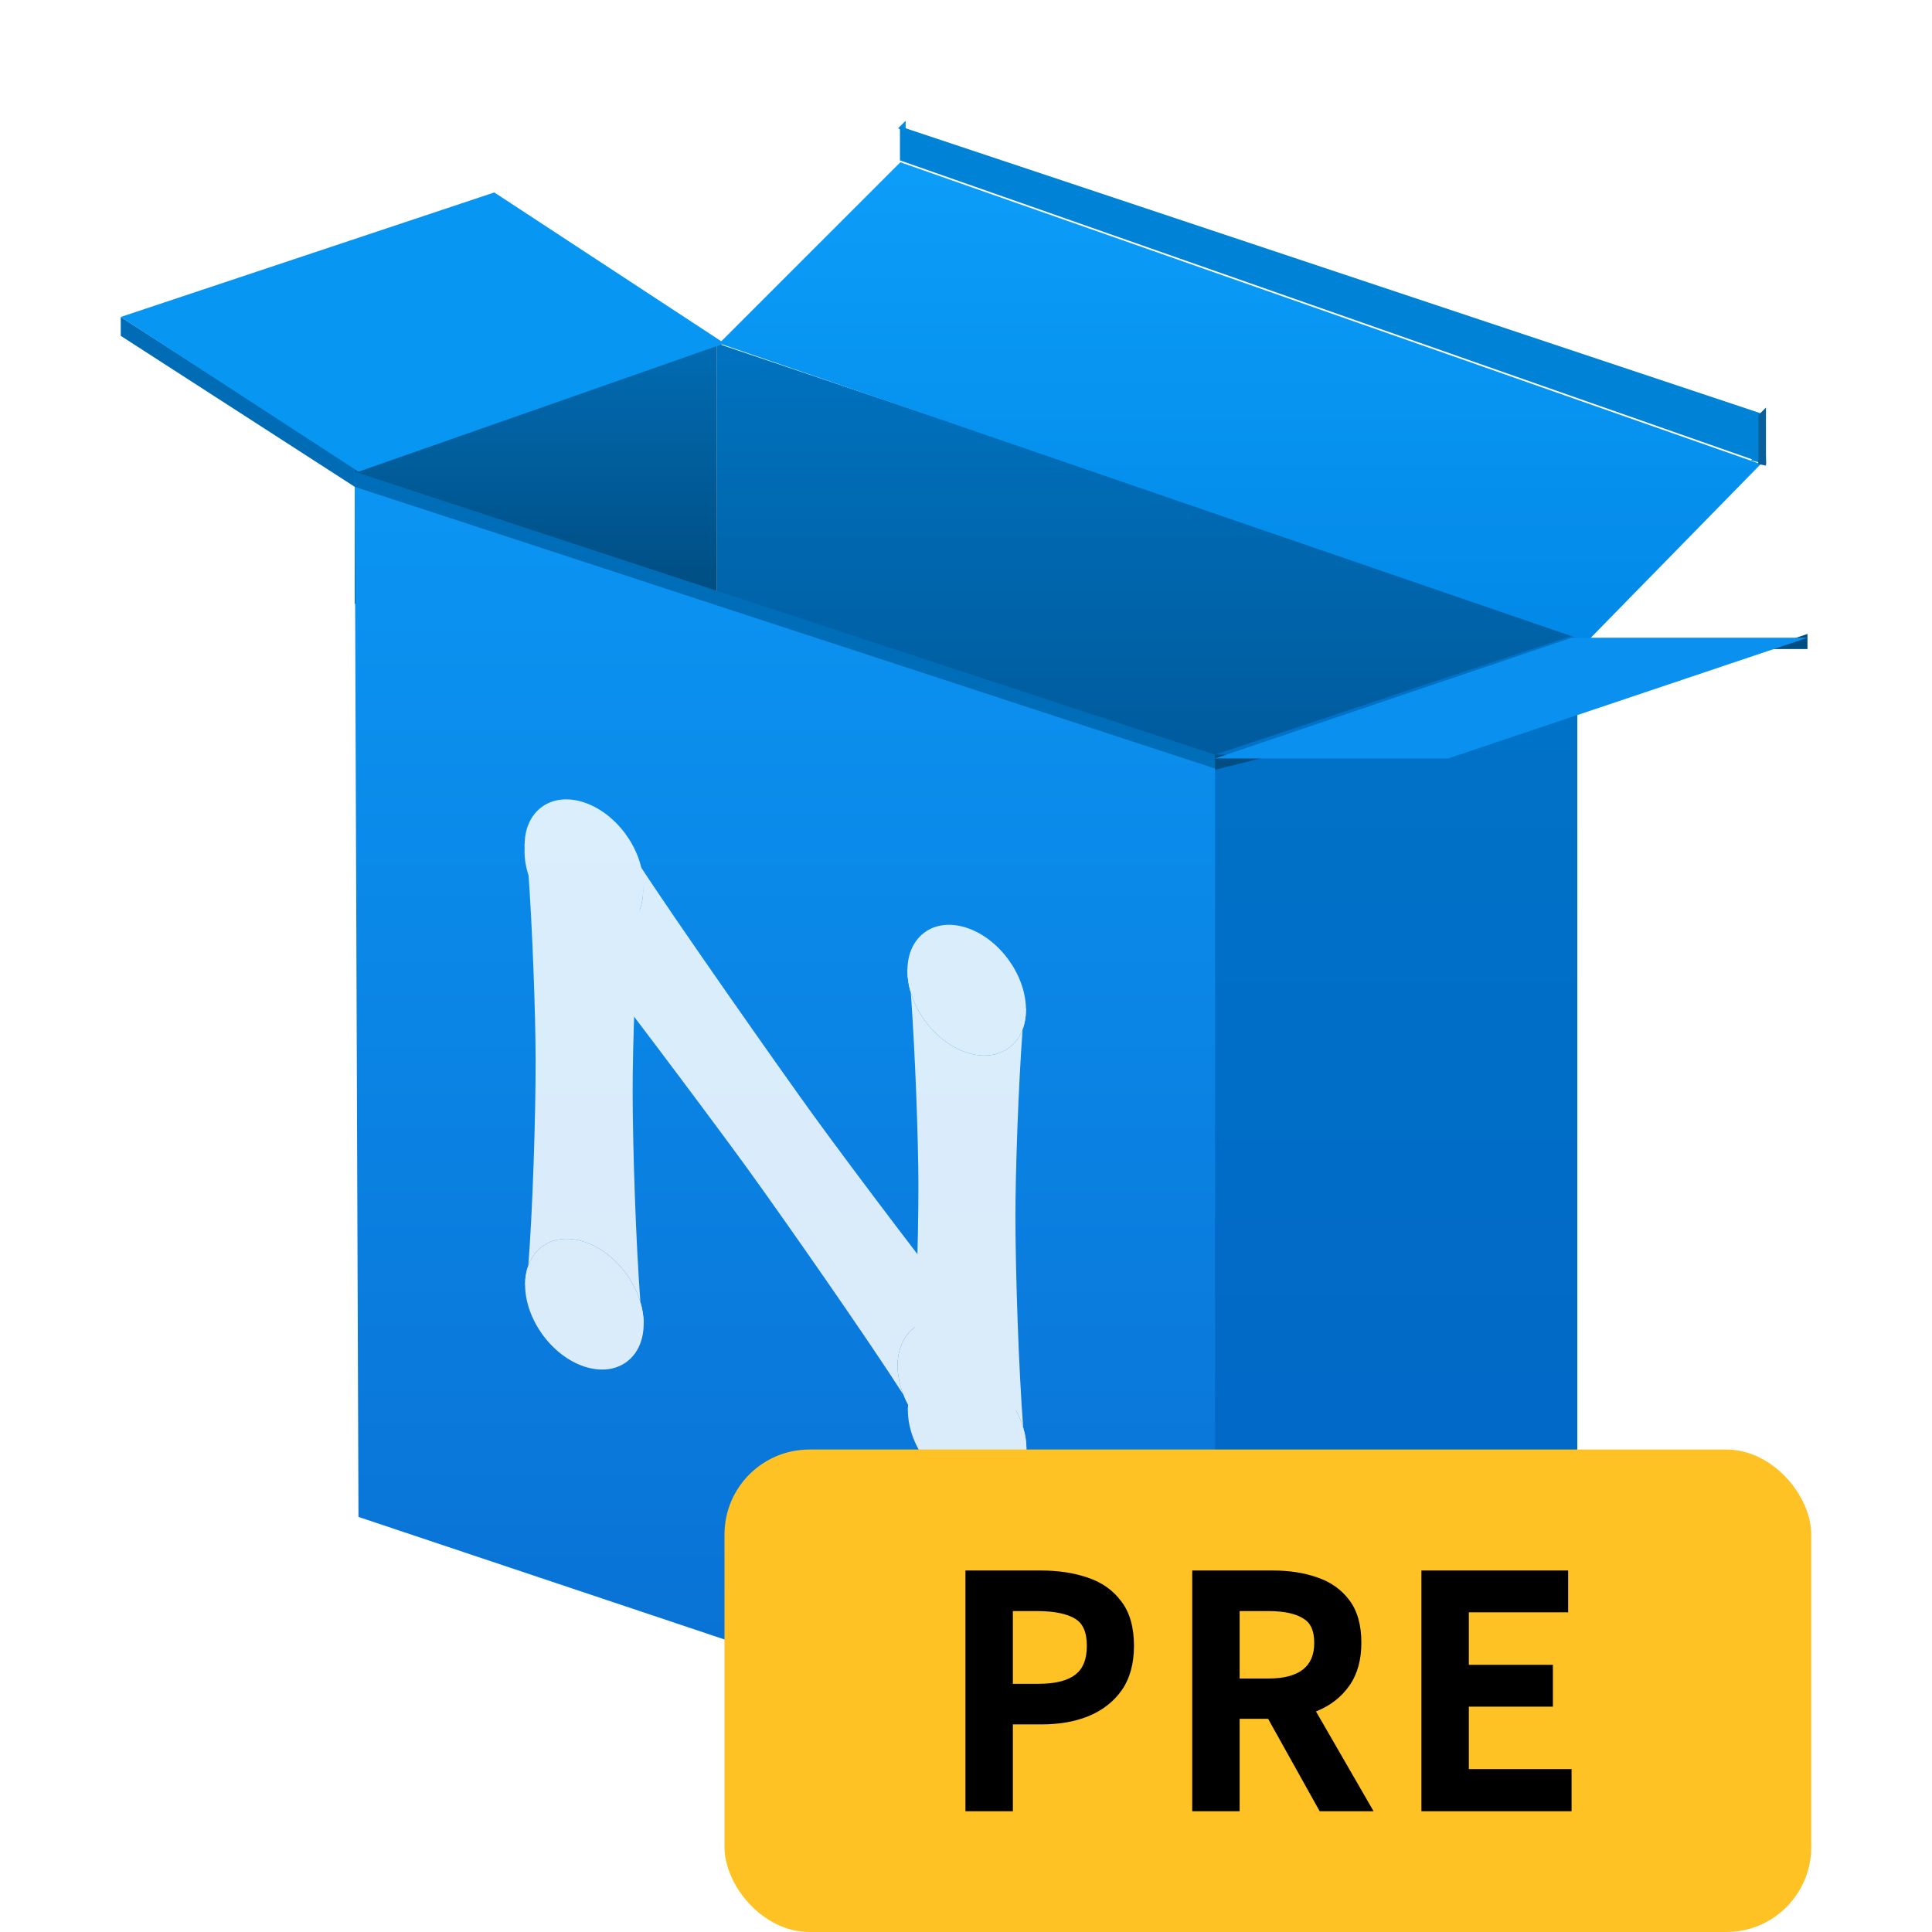 <svg xmlns="http://www.w3.org/2000/svg" width="1024" height="1024" fill="none" viewBox="0 0 1024 1024"><g clip-path="url(#clip0_378_40)"><g filter="url(#filter0_d_378_40)"><rect width="192" height="191" x="320" y="449" fill="#fff" rx="30"/><path fill="#0475D9" d="M378.602 492.85C385.149 492.85 390.474 498.085 390.619 504.597C390.621 504.688 390.622 504.779 390.622 504.87C390.622 506.278 390.38 507.63 389.935 508.885C388.283 513.549 383.833 516.89 378.602 516.89C373.372 516.89 368.921 513.549 367.269 508.885C366.824 507.63 366.582 506.278 366.582 504.87C366.582 504.779 366.583 504.688 366.585 504.597C366.73 498.085 372.055 492.85 378.602 492.85Z"/><path fill="#0475D9" d="M378.602 577.511C383.863 577.511 388.334 580.89 389.963 585.596C390.39 586.829 390.622 588.153 390.622 589.531C390.622 596.17 385.241 601.551 378.602 601.551C371.964 601.551 366.582 596.17 366.582 589.531C366.582 588.153 366.814 586.829 367.241 585.596C368.87 580.89 373.342 577.511 378.602 577.511Z"/><path fill="#0475D9" d="M367.269 508.885C368.139 520.098 368.767 536.742 368.767 545.575C368.767 556.639 368.126 574.714 367.241 585.596C368.87 580.89 373.342 577.511 378.602 577.511C383.863 577.511 388.334 580.89 389.963 585.596C389.078 574.714 388.437 556.639 388.437 545.575C388.437 536.742 389.065 520.098 389.935 508.885C388.283 513.549 383.833 516.89 378.602 516.89C373.372 516.89 368.921 513.549 367.269 508.885Z"/><path fill="#0475D9" fill-rule="evenodd" d="M366.585 504.597C366.824 504.61 367.054 506.115 367.269 508.885ZM366.582 504.597C366.583 504.597 366.584 504.597 366.585 504.597C366.583 504.688 366.582 504.779 366.582 504.87C366.582 506.278 366.824 507.63 367.269 508.885M367.241 585.596C367.033 588.153 366.812 589.531 366.582 589.531C366.582 588.153 366.814 586.829 367.241 585.596Z" clip-rule="evenodd"/><path fill="#0475D9" fill-rule="evenodd" d="M390.622 504.597C390.621 504.597 390.62 504.597 390.619 504.597C390.38 504.61 390.15 506.115 389.935 508.885C390.38 507.63 390.622 506.278 390.622 504.87C390.622 504.779 390.621 504.688 390.619 504.597M390.622 589.531C390.393 589.531 390.171 588.153 389.963 585.596C390.39 586.829 390.622 588.153 390.622 589.531Z" clip-rule="evenodd"/><path fill="#0475D9" d="M456.19 492.85C462.737 492.85 468.062 498.085 468.207 504.597C468.209 504.688 468.21 504.779 468.21 504.87C468.21 506.278 467.968 507.63 467.523 508.885C465.871 513.549 461.421 516.89 456.19 516.89C450.959 516.89 446.509 513.549 444.857 508.885C444.412 507.63 444.17 506.278 444.17 504.87C444.17 504.779 444.171 504.688 444.173 504.597C444.318 498.085 449.643 492.85 456.19 492.85Z"/><path fill="#0475D9" d="M456.19 577.511C461.45 577.511 465.922 580.89 467.551 585.596C467.978 586.829 468.21 588.153 468.21 589.531C468.21 596.17 462.829 601.551 456.19 601.551C449.551 601.551 444.17 596.17 444.17 589.531C444.17 588.153 444.402 586.829 444.829 585.596C446.458 580.89 450.93 577.511 456.19 577.511Z"/><path fill="#0475D9" d="M444.857 508.885C445.727 520.098 446.355 536.742 446.355 545.575C446.355 556.639 445.714 574.714 444.829 585.596C446.458 580.89 450.93 577.511 456.19 577.511C461.45 577.511 465.922 580.89 467.551 585.596C466.666 574.714 466.025 556.639 466.025 545.575C466.025 536.742 466.653 520.098 467.523 508.885C465.871 513.549 461.421 516.89 456.19 516.89C450.959 516.89 446.509 513.549 444.857 508.885Z"/><path fill="#0475D9" fill-rule="evenodd" d="M444.173 504.597C444.412 504.61 444.642 506.115 444.857 508.885ZM444.17 504.597C444.171 504.597 444.172 504.597 444.173 504.597C444.171 504.688 444.17 504.779 444.17 504.87C444.17 506.278 444.412 507.63 444.857 508.885M444.829 585.596C444.621 588.153 444.399 589.531 444.17 589.531C444.17 588.153 444.402 586.829 444.829 585.596Z" clip-rule="evenodd"/><path fill="#0475D9" fill-rule="evenodd" d="M468.21 504.597C468.209 504.597 468.208 504.597 468.207 504.597C467.968 504.61 467.738 506.115 467.523 508.885C467.968 507.63 468.21 506.278 468.21 504.87C468.21 504.779 468.209 504.688 468.207 504.597M468.21 589.531C467.981 589.531 467.759 588.153 467.551 585.596C467.978 586.829 468.21 588.153 468.21 589.531Z" clip-rule="evenodd"/><path fill="#0475D9" d="M370.069 497.568C374.698 492.938 382.165 492.875 386.873 497.377C386.938 497.44 387.003 497.503 387.068 497.568C388.063 498.564 388.848 499.69 389.421 500.893C391.551 505.359 390.766 510.868 387.068 514.567C383.369 518.266 377.86 519.05 373.394 516.92C372.191 516.347 371.064 515.563 370.069 514.567C370.004 514.502 369.941 514.437 369.878 514.372C365.376 509.664 365.439 502.198 370.069 497.568Z"/><path fill="#0475D9" d="M445.606 573.105C449.326 569.385 454.877 568.613 459.357 570.788C460.53 571.358 461.631 572.13 462.605 573.105C467.299 577.799 467.299 585.41 462.605 590.104C457.911 594.798 450.3 594.798 445.606 590.104C444.631 589.13 443.859 588.029 443.289 586.856C441.114 582.376 441.886 576.825 445.606 573.105Z"/><path fill="#0475D9" d="M373.394 516.92C381.938 524.233 404.968 546.376 411.214 552.622C419.038 560.445 436.221 578.535 443.289 586.856C441.114 582.376 441.886 576.825 445.606 573.105C449.326 569.385 454.877 568.613 459.357 570.788C451.036 563.72 432.946 546.537 425.123 538.713C418.877 532.467 396.734 509.437 389.421 500.893C391.551 505.359 390.766 510.868 387.068 514.567C383.369 518.266 377.86 519.05 373.394 516.92Z"/><path fill="#0475D9" fill-rule="evenodd" d="M369.878 514.372C370.056 514.212 371.282 515.113 373.394 516.92ZM369.876 514.374C369.876 514.373 369.877 514.372 369.878 514.372C369.941 514.437 370.004 514.502 370.069 514.567C371.064 515.563 372.191 516.347 373.394 516.92M443.289 586.856C444.95 588.81 445.768 589.942 445.606 590.104C444.631 589.13 443.859 588.029 443.289 586.856Z" clip-rule="evenodd"/><path fill="#0475D9" fill-rule="evenodd" d="M386.875 497.375C386.874 497.375 386.873 497.376 386.873 497.377C386.713 497.555 387.614 498.782 389.421 500.893C388.848 499.69 388.063 498.564 387.068 497.568C387.003 497.503 386.938 497.44 386.873 497.377M462.605 573.105C462.443 573.267 461.311 572.449 459.357 570.788C460.53 571.358 461.631 572.13 462.605 573.105Z" clip-rule="evenodd"/></g><path fill="url(#paint0_linear_378_40)" d="M380 182L836 336V484H380V182Z"/><path fill="#004E84" d="M958 336V344H934L958 336Z"/><path fill="url(#paint1_linear_378_40)" d="M188 188L380 182V320H188V188Z"/><path fill="#006CB6" d="M64 178V168L188 248V258L64 178Z"/><path fill="#006DB8" d="M188 250L644 400V410L188 258V250Z"/><path fill="#018EE8" d="M476 68L480 64V70L476 68Z"/><path fill="#018EE8" d="M932 240L936 242V246L928 244L932 240Z"/><path fill="url(#paint2_linear_378_40)" d="M646 408L188 258L190 804L644 956L646 408Z"/><path fill="#0796F2" d="M384 182L190 250L64 168L262 102L384 182Z"/><path fill="url(#paint3_linear_378_40)" d="M836 336V892L644 956V400L836 336Z"/><g filter="url(#filter1_d_378_40)"><path fill="url(#paint4_linear_378_40)" d="M932 246L476 86L380 182L840 340L932 246Z"/></g><g filter="url(#filter2_d_378_40)"><path fill="#0082D6" d="M932 220L476 68V86L932 246V220Z"/></g><path fill="#004E84" d="M676 400H644V408L676 400Z"/><g filter="url(#filter3_d_378_40)"><path fill="#0A90EE" d="M833.032 336L644 400H767.574L958 336H833.032Z"/></g><path fill="#05609B" d="M936 246.8V244H932V246L936 246.8Z"/><path fill="#05609B" d="M932 220L936 216V246H932V220Z"/><g opacity=".85"><path fill="#fff" d="M309.446 425.252C326.564 430.862 340.501 449.827 340.9 467.869C340.906 468.121 340.909 468.372 340.909 468.623C340.913 472.497 340.284 476.008 339.125 479.081C334.819 490.498 323.194 495.877 309.519 491.395C295.844 486.912 284.198 473.907 279.864 459.658C278.697 455.823 278.06 451.897 278.056 448.023C278.056 447.772 278.058 447.522 278.063 447.274C278.423 429.481 292.329 419.641 309.446 425.252Z"/><path fill="#fff" d="M309.701 658.182C323.454 662.69 335.154 675.819 339.429 690.163C340.549 693.921 341.159 697.762 341.164 701.554C341.184 719.819 327.13 730.014 309.773 724.325C292.417 718.637 278.331 699.219 278.311 680.954C278.306 677.162 278.909 673.718 280.021 670.692C284.268 659.141 295.948 653.675 309.701 658.182Z"/><path fill="#fff" d="M279.864 459.658C282.174 491.254 283.866 537.585 283.892 561.888C283.926 592.329 282.302 641.511 280.021 670.692C284.268 659.141 295.948 653.675 309.701 658.182C323.454 662.69 335.154 675.819 339.429 690.163C337.083 659.465 335.351 609.183 335.318 578.743C335.291 554.44 336.883 509.185 339.125 479.081C334.819 490.498 323.194 495.877 309.519 491.395C295.844 486.912 284.198 473.907 279.864 459.658Z"/><path fill="#fff" fill-rule="evenodd" d="M278.063 447.274C278.688 447.514 279.293 451.851 279.864 459.658ZM278.055 447.271C278.058 447.272 278.061 447.273 278.063 447.274C278.058 447.522 278.056 447.772 278.056 448.023C278.06 451.897 278.697 455.823 279.864 459.658M280.021 670.692C279.485 677.547 278.911 681.15 278.311 680.954C278.306 677.162 278.909 673.718 280.021 670.692Z" clip-rule="evenodd"/><path fill="#fff" fill-rule="evenodd" d="M340.908 467.872C340.906 467.871 340.903 467.87 340.9 467.869C340.276 467.7 339.679 471.643 339.125 479.081C340.284 476.008 340.913 472.497 340.909 468.623C340.909 468.372 340.906 468.121 340.9 467.869M341.164 701.554C340.563 701.357 339.981 697.375 339.429 690.163C340.549 693.921 341.159 697.762 341.164 701.554Z" clip-rule="evenodd"/><path fill="#fff" d="M512.329 491.741C529.447 497.351 543.384 516.316 543.783 534.359C543.789 534.61 543.792 534.861 543.792 535.113C543.796 538.986 543.167 542.497 542.008 545.571C537.702 556.988 526.077 562.366 512.402 557.884C498.726 553.402 487.081 540.396 482.747 526.147C481.58 522.312 480.943 518.386 480.939 514.512C480.939 514.261 480.941 514.012 480.946 513.763C481.306 495.97 495.212 486.131 512.329 491.741Z"/><path fill="#fff" d="M512.584 724.672C526.337 729.179 538.037 742.308 542.312 756.653C543.432 760.41 544.042 764.252 544.046 768.043C544.066 786.308 530.012 796.503 512.656 790.815C495.3 785.126 481.213 765.708 481.193 747.443C481.189 743.651 481.792 740.208 482.904 737.181C487.151 725.63 498.83 720.164 512.584 724.672Z"/><path fill="#fff" d="M482.747 526.147C485.056 557.743 486.749 604.074 486.775 628.377C486.808 658.818 485.185 708 482.904 737.181C487.151 725.63 498.83 720.164 512.584 724.672C526.337 729.179 538.037 742.308 542.312 756.653C539.965 725.955 538.234 675.673 538.2 645.232C538.174 620.929 539.766 575.674 542.008 545.571C537.702 556.988 526.077 562.366 512.402 557.884C498.726 553.402 487.081 540.396 482.747 526.147Z"/><path fill="#fff" fill-rule="evenodd" d="M480.946 513.763C481.571 514.003 482.176 518.34 482.747 526.147ZM480.938 513.761C480.941 513.762 480.943 513.762 480.946 513.763C480.941 514.012 480.939 514.261 480.939 514.512C480.943 518.386 481.58 522.312 482.747 526.147M482.904 737.181C482.368 744.036 481.794 747.64 481.193 747.443C481.189 743.651 481.792 740.208 482.904 737.181Z" clip-rule="evenodd"/><path fill="#fff" fill-rule="evenodd" d="M543.791 534.361C543.788 534.36 543.786 534.359 543.783 534.359C543.159 534.189 542.562 538.132 542.008 545.571C543.167 542.497 543.796 538.986 543.792 535.113C543.792 534.861 543.789 534.61 543.783 534.359M544.046 768.043C543.446 767.847 542.863 763.864 542.312 756.653C543.432 760.41 544.042 764.252 544.046 768.043Z" clip-rule="evenodd"/><path fill="#fff" d="M287.187 430.924C299.278 422.153 318.799 428.376 331.12 444.798C331.292 445.027 331.462 445.258 331.631 445.49C334.237 449.083 336.292 452.855 337.794 456.655C343.375 470.769 341.341 485.254 331.682 492.261C322.024 499.267 307.622 496.705 295.938 487.018C292.793 484.41 289.845 481.286 287.239 477.694C287.07 477.461 286.903 477.227 286.739 476.993C274.953 460.183 275.097 439.694 287.187 430.924Z"/><path fill="#fff" d="M484.905 703.48C494.619 696.433 509.13 699.065 520.85 708.889C523.92 711.463 526.798 714.53 529.349 718.046C541.636 734.984 541.659 755.924 529.4 764.816C517.141 773.709 497.243 767.187 484.956 750.25C482.406 746.734 480.383 743.045 478.89 739.328C473.189 725.137 475.191 710.526 484.905 703.48Z"/><path fill="#fff" d="M295.938 487.018C318.298 514.459 378.578 595.116 394.927 617.653C415.405 645.882 460.384 710.378 478.89 739.328C473.189 725.137 475.191 710.526 484.905 703.48C494.619 696.433 509.13 699.065 520.85 708.889C499.075 682.311 451.726 619.533 431.248 591.305C414.899 568.767 356.939 486.428 337.794 456.655C343.375 470.769 341.341 485.254 331.682 492.261C322.024 499.267 307.622 496.705 295.938 487.018Z"/><path fill="#fff" fill-rule="evenodd" d="M286.739 476.993C287.203 476.705 290.413 480.237 295.938 487.018ZM286.733 476.997C286.735 476.996 286.737 476.994 286.739 476.993C286.903 477.227 287.07 477.461 287.239 477.694C289.845 481.286 292.793 484.41 295.938 487.018M478.89 739.328C483.237 746.128 485.38 749.942 484.956 750.25C482.406 746.734 480.383 743.045 478.89 739.328Z" clip-rule="evenodd"/><path fill="#fff" fill-rule="evenodd" d="M331.126 444.793C331.124 444.795 331.122 444.796 331.12 444.798C330.702 445.15 333.063 449.298 337.794 456.655C336.292 452.855 334.237 449.083 331.631 445.49C331.462 445.258 331.292 445.027 331.12 444.798M529.349 718.046C528.925 718.354 525.965 715.133 520.85 708.889C523.92 711.463 526.798 714.53 529.349 718.046Z" clip-rule="evenodd"/></g><rect width="576" height="255.717" x="384" y="768.283" fill="#FFC225" rx="45"/><path fill="#000" d="M514.701 957V835.395H551.496C560.626 835.395 568.656 836.605 575.586 839.025C582.516 841.335 587.961 845.185 591.921 850.575C595.991 855.855 598.026 863.115 598.026 872.355C598.026 881.155 596.046 888.415 592.086 894.135C588.126 899.745 582.681 903.98 575.751 906.84C568.931 909.59 561.066 910.965 552.156 910.965H533.841V957H514.701ZM533.841 895.455H550.506C560.076 895.455 567.226 893.585 571.956 889.845C576.686 886.105 579.051 880.275 579.051 872.355C579.051 864.215 576.576 858.605 571.626 855.525C566.676 852.445 559.361 850.905 549.681 850.905H533.841V895.455ZM634.893 957V835.395H674.658C683.018 835.395 690.498 836.55 697.098 838.86C703.698 841.06 708.923 844.745 712.773 849.915C716.623 854.975 718.548 861.905 718.548 870.705C718.548 879.175 716.623 886.16 712.773 891.66C708.923 897.16 703.698 901.285 697.098 904.035C690.498 906.675 683.018 907.995 674.658 907.995H654.033V957H634.893ZM654.033 892.65H672.348C681.148 892.65 687.858 890.835 692.478 887.205C697.208 883.465 699.573 877.965 699.573 870.705C699.573 863.335 697.208 858.22 692.478 855.36C687.858 852.39 681.148 850.905 672.348 850.905H654.033V892.65ZM701.223 957L671.028 902.88L685.218 891.825L722.838 957H701.223ZM756.374 957V835.395H828.149V851.565H775.514V885.39H820.064V901.56H775.514V940.665H829.964V957H756.374Z"/><path fill="#000" d="M514.701 957H511.701V960H514.701V957ZM514.701 835.395V832.395H511.701V835.395H514.701ZM575.586 839.025L574.596 841.857L574.617 841.864L574.637 841.871L575.586 839.025ZM591.921 850.575L589.503 852.351L589.523 852.379L589.544 852.407L591.921 850.575ZM592.086 894.135L594.536 895.865L594.544 895.854L594.552 895.843L592.086 894.135ZM575.751 906.84L576.872 909.622L576.884 909.618L576.895 909.613L575.751 906.84ZM533.841 910.965V907.965H530.841V910.965H533.841ZM533.841 957V960H536.841V957H533.841ZM533.841 895.455H530.841V898.455H533.841V895.455ZM571.956 889.845L573.816 892.198L573.816 892.198L571.956 889.845ZM571.626 855.525L573.21 852.978L573.21 852.978L571.626 855.525ZM533.841 850.905V847.905H530.841V850.905H533.841ZM517.701 957V835.395H511.701V957H517.701ZM514.701 838.395H551.496V832.395H514.701V838.395ZM551.496 838.395C560.368 838.395 568.051 839.572 574.596 841.857L576.575 836.193C569.26 833.638 560.883 832.395 551.496 832.395V838.395ZM574.637 841.871C581.035 844.004 585.944 847.507 589.503 852.351L594.338 848.799C589.977 842.863 583.996 838.666 576.534 836.179L574.637 841.871ZM589.544 852.407C593.079 856.992 595.026 863.526 595.026 872.355H601.026C601.026 862.704 598.902 854.718 594.297 848.743L589.544 852.407ZM595.026 872.355C595.026 880.707 593.15 887.328 589.619 892.427L594.552 895.843C598.941 889.502 601.026 881.603 601.026 872.355H595.026ZM589.635 892.405C586.032 897.508 581.061 901.403 574.606 904.067L576.895 909.613C584.3 906.557 590.219 901.982 594.536 895.865L589.635 892.405ZM574.629 904.058C568.232 906.637 560.76 907.965 552.156 907.965V913.965C561.371 913.965 569.629 912.543 576.872 909.622L574.629 904.058ZM552.156 907.965H533.841V913.965H552.156V907.965ZM530.841 910.965V957H536.841V910.965H530.841ZM533.841 954H514.701V960H533.841V954ZM533.841 898.455H550.506V892.455H533.841V898.455ZM550.506 898.455C560.38 898.455 568.325 896.54 573.816 892.198L570.095 887.492C566.126 890.63 559.771 892.455 550.506 892.455V898.455ZM573.816 892.198C579.479 887.721 582.051 880.882 582.051 872.355H576.051C576.051 879.668 573.892 884.489 570.095 887.492L573.816 892.198ZM582.051 872.355C582.051 863.632 579.367 856.808 573.21 852.978L570.041 858.072C573.784 860.402 576.051 864.798 576.051 872.355H582.051ZM573.21 852.978C567.566 849.466 559.59 847.905 549.681 847.905V853.905C559.131 853.905 565.785 855.424 570.041 858.072L573.21 852.978ZM549.681 847.905H533.841V853.905H549.681V847.905ZM530.841 850.905V895.455H536.841V850.905H530.841ZM634.893 957H631.893V960H634.893V957ZM634.893 835.395V832.395H631.893V835.395H634.893ZM697.098 838.86L696.107 841.692L696.128 841.699L696.149 841.706L697.098 838.86ZM712.773 849.915L710.367 851.707L710.376 851.719L710.385 851.732L712.773 849.915ZM712.773 891.66L710.315 889.94L710.315 889.94L712.773 891.66ZM697.098 904.035L698.212 906.82L698.232 906.812L698.252 906.804L697.098 904.035ZM654.033 907.995V904.995H651.033V907.995H654.033ZM654.033 957V960H657.033V957H654.033ZM654.033 892.65H651.033V895.65H654.033V892.65ZM692.478 887.205L694.331 889.564L694.338 889.558L692.478 887.205ZM692.478 855.36L690.855 857.884L690.89 857.906L690.925 857.927L692.478 855.36ZM654.033 850.905V847.905H651.033V850.905H654.033ZM701.223 957L698.603 958.462L699.461 960H701.223V957ZM671.028 902.88L669.184 900.513L667.154 902.095L668.408 904.342L671.028 902.88ZM685.218 891.825L687.816 890.325L686.093 887.34L683.374 889.458L685.218 891.825ZM722.838 957V960H728.033L725.436 955.5L722.838 957ZM637.893 957V835.395H631.893V957H637.893ZM634.893 838.395H674.658V832.395H634.893V838.395ZM674.658 838.395C682.744 838.395 689.881 839.512 696.107 841.692L698.089 836.028C691.115 833.588 683.291 832.395 674.658 832.395V838.395ZM696.149 841.706C702.215 843.728 706.913 847.069 710.367 851.707L715.179 848.123C710.933 842.421 705.18 838.392 698.046 836.014L696.149 841.706ZM710.385 851.732C713.71 856.102 715.548 862.314 715.548 870.705H721.548C721.548 861.496 719.535 853.848 715.16 848.098L710.385 851.732ZM715.548 870.705C715.548 878.721 713.729 885.062 710.315 889.94L715.23 893.38C719.516 887.258 721.548 879.629 721.548 870.705H715.548ZM710.315 889.94C706.813 894.943 702.054 898.72 695.944 901.266L698.252 906.804C705.341 903.85 711.033 899.377 715.23 893.38L710.315 889.94ZM695.984 901.25C689.794 903.725 682.702 904.995 674.658 904.995V910.995C683.333 910.995 691.201 909.625 698.212 906.82L695.984 901.25ZM674.658 904.995H654.033V910.995H674.658V904.995ZM651.033 907.995V957H657.033V907.995H651.033ZM654.033 954H634.893V960H654.033V954ZM654.033 895.65H672.348V889.65H654.033V895.65ZM672.348 895.65C681.5 895.65 688.977 893.771 694.331 889.564L690.624 884.846C686.739 887.899 680.795 889.65 672.348 889.65V895.65ZM694.338 889.558C699.937 885.132 702.573 878.674 702.573 870.705H696.573C696.573 877.256 694.479 881.798 690.617 884.852L694.338 889.558ZM702.573 870.705C702.573 862.68 699.952 856.373 694.03 852.793L690.925 857.927C694.464 860.067 696.573 863.99 696.573 870.705H702.573ZM694.1 852.836C688.786 849.42 681.408 847.905 672.348 847.905V853.905C680.888 853.905 686.93 855.36 690.855 857.884L694.1 852.836ZM672.348 847.905H654.033V853.905H672.348V847.905ZM651.033 850.905V892.65H657.033V850.905H651.033ZM703.843 955.538L673.648 901.418L668.408 904.342L698.603 958.462L703.843 955.538ZM672.871 905.247L687.061 894.192L683.374 889.458L669.184 900.513L672.871 905.247ZM682.619 893.325L720.239 958.5L725.436 955.5L687.816 890.325L682.619 893.325ZM722.838 954H701.223V960H722.838V954ZM756.374 957H753.374V960H756.374V957ZM756.374 835.395V832.395H753.374V835.395H756.374ZM828.149 835.395H831.149V832.395H828.149V835.395ZM828.149 851.565V854.565H831.149V851.565H828.149ZM775.514 851.565V848.565H772.514V851.565H775.514ZM775.514 885.39H772.514V888.39H775.514V885.39ZM820.064 885.39H823.064V882.39H820.064V885.39ZM820.064 901.56V904.56H823.064V901.56H820.064ZM775.514 901.56V898.56H772.514V901.56H775.514ZM775.514 940.665H772.514V943.665H775.514V940.665ZM829.964 940.665H832.964V937.665H829.964V940.665ZM829.964 957V960H832.964V957H829.964ZM759.374 957V835.395H753.374V957H759.374ZM756.374 838.395H828.149V832.395H756.374V838.395ZM825.149 835.395V851.565H831.149V835.395H825.149ZM828.149 848.565H775.514V854.565H828.149V848.565ZM772.514 851.565V885.39H778.514V851.565H772.514ZM775.514 888.39H820.064V882.39H775.514V888.39ZM817.064 885.39V901.56H823.064V885.39H817.064ZM820.064 898.56H775.514V904.56H820.064V898.56ZM772.514 901.56V940.665H778.514V901.56H772.514ZM775.514 943.665H829.964V937.665H775.514V943.665ZM826.964 940.665V957H832.964V940.665H826.964ZM829.964 954H756.374V960H829.964V954Z"/></g><defs><filter id="filter0_d_378_40" width="224" height="223" x="304" y="445" color-interpolation-filters="sRGB" filterUnits="userSpaceOnUse"><feFlood flood-opacity="0" result="BackgroundImageFix"/><feColorMatrix in="SourceAlpha" result="hardAlpha" type="matrix" values="0 0 0 0 0 0 0 0 0 0 0 0 0 0 0 0 0 0 127 0"/><feOffset dy="12"/><feGaussianBlur stdDeviation="8"/><feColorMatrix type="matrix" values="0 0 0 0 0 0 0 0 0 0 0 0 0 0 0 0 0 0 0.25 0"/><feBlend in2="BackgroundImageFix" mode="normal" result="effect1_dropShadow_378_40"/><feBlend in="SourceGraphic" in2="effect1_dropShadow_378_40" mode="normal" result="shape"/></filter><filter id="filter1_d_378_40" width="553.2" height="254" x="380" y="86" color-interpolation-filters="sRGB" filterUnits="userSpaceOnUse"><feFlood flood-opacity="0" result="BackgroundImageFix"/><feColorMatrix in="SourceAlpha" result="hardAlpha" type="matrix" values="0 0 0 0 0 0 0 0 0 0 0 0 0 0 0 0 0 0 127 0"/><feOffset dx="1.2"/><feComposite in2="hardAlpha" operator="out"/><feColorMatrix type="matrix" values="0 0 0 0 0.02 0 0 0 0 0.376 0 0 0 0 0.608 0 0 0 1 0"/><feBlend in2="BackgroundImageFix" mode="normal" result="effect1_dropShadow_378_40"/><feBlend in="SourceGraphic" in2="effect1_dropShadow_378_40" mode="normal" result="shape"/></filter><filter id="filter2_d_378_40" width="457" height="179" x="476" y="67" color-interpolation-filters="sRGB" filterUnits="userSpaceOnUse"><feFlood flood-opacity="0" result="BackgroundImageFix"/><feColorMatrix in="SourceAlpha" result="hardAlpha" type="matrix" values="0 0 0 0 0 0 0 0 0 0 0 0 0 0 0 0 0 0 127 0"/><feOffset dx="1" dy="-1"/><feComposite in2="hardAlpha" operator="out"/><feColorMatrix type="matrix" values="0 0 0 0 0.004 0 0 0 0 0.557 0 0 0 0 0.91 0 0 0 1 0"/><feBlend in2="BackgroundImageFix" mode="normal" result="effect1_dropShadow_378_40"/><feBlend in="SourceGraphic" in2="effect1_dropShadow_378_40" mode="normal" result="shape"/></filter><filter id="filter3_d_378_40" width="314" height="66" x="644" y="336" color-interpolation-filters="sRGB" filterUnits="userSpaceOnUse"><feFlood flood-opacity="0" result="BackgroundImageFix"/><feColorMatrix in="SourceAlpha" result="hardAlpha" type="matrix" values="0 0 0 0 0 0 0 0 0 0 0 0 0 0 0 0 0 0 127 0"/><feOffset dy="2"/><feComposite in2="hardAlpha" operator="out"/><feColorMatrix type="matrix" values="0 0 0 0 0 0 0 0 0 0.306 0 0 0 0 0.518 0 0 0 1 0"/><feBlend in2="BackgroundImageFix" mode="normal" result="effect1_dropShadow_378_40"/><feBlend in="SourceGraphic" in2="effect1_dropShadow_378_40" mode="normal" result="shape"/></filter><linearGradient id="paint0_linear_378_40" x1="609" x2="609" y1="188" y2="396" gradientUnits="userSpaceOnUse"><stop stop-color="#0072BF"/><stop offset=".978" stop-color="#005C9E"/></linearGradient><linearGradient id="paint1_linear_378_40" x1="284" x2="284" y1="188" y2="320" gradientUnits="userSpaceOnUse"><stop stop-color="#016AB0"/><stop offset="1" stop-color="#004C80"/></linearGradient><linearGradient id="paint2_linear_378_40" x1="417" x2="417" y1="256" y2="956" gradientUnits="userSpaceOnUse"><stop stop-color="#0B95F3"/><stop offset="1" stop-color="#096DD1"/></linearGradient><linearGradient id="paint3_linear_378_40" x1="740" x2="740" y1="336" y2="954.694" gradientUnits="userSpaceOnUse"><stop stop-color="#0073C7"/><stop offset="1" stop-color="#0164C7"/></linearGradient><linearGradient id="paint4_linear_378_40" x1="656" x2="656" y1="92" y2="340" gradientUnits="userSpaceOnUse"><stop stop-color="#0C9DF9"/><stop offset="1" stop-color="#0289E7"/></linearGradient><clipPath id="clip0_378_40"><rect width="1024" height="1024" fill="#fff"/></clipPath></defs></svg>